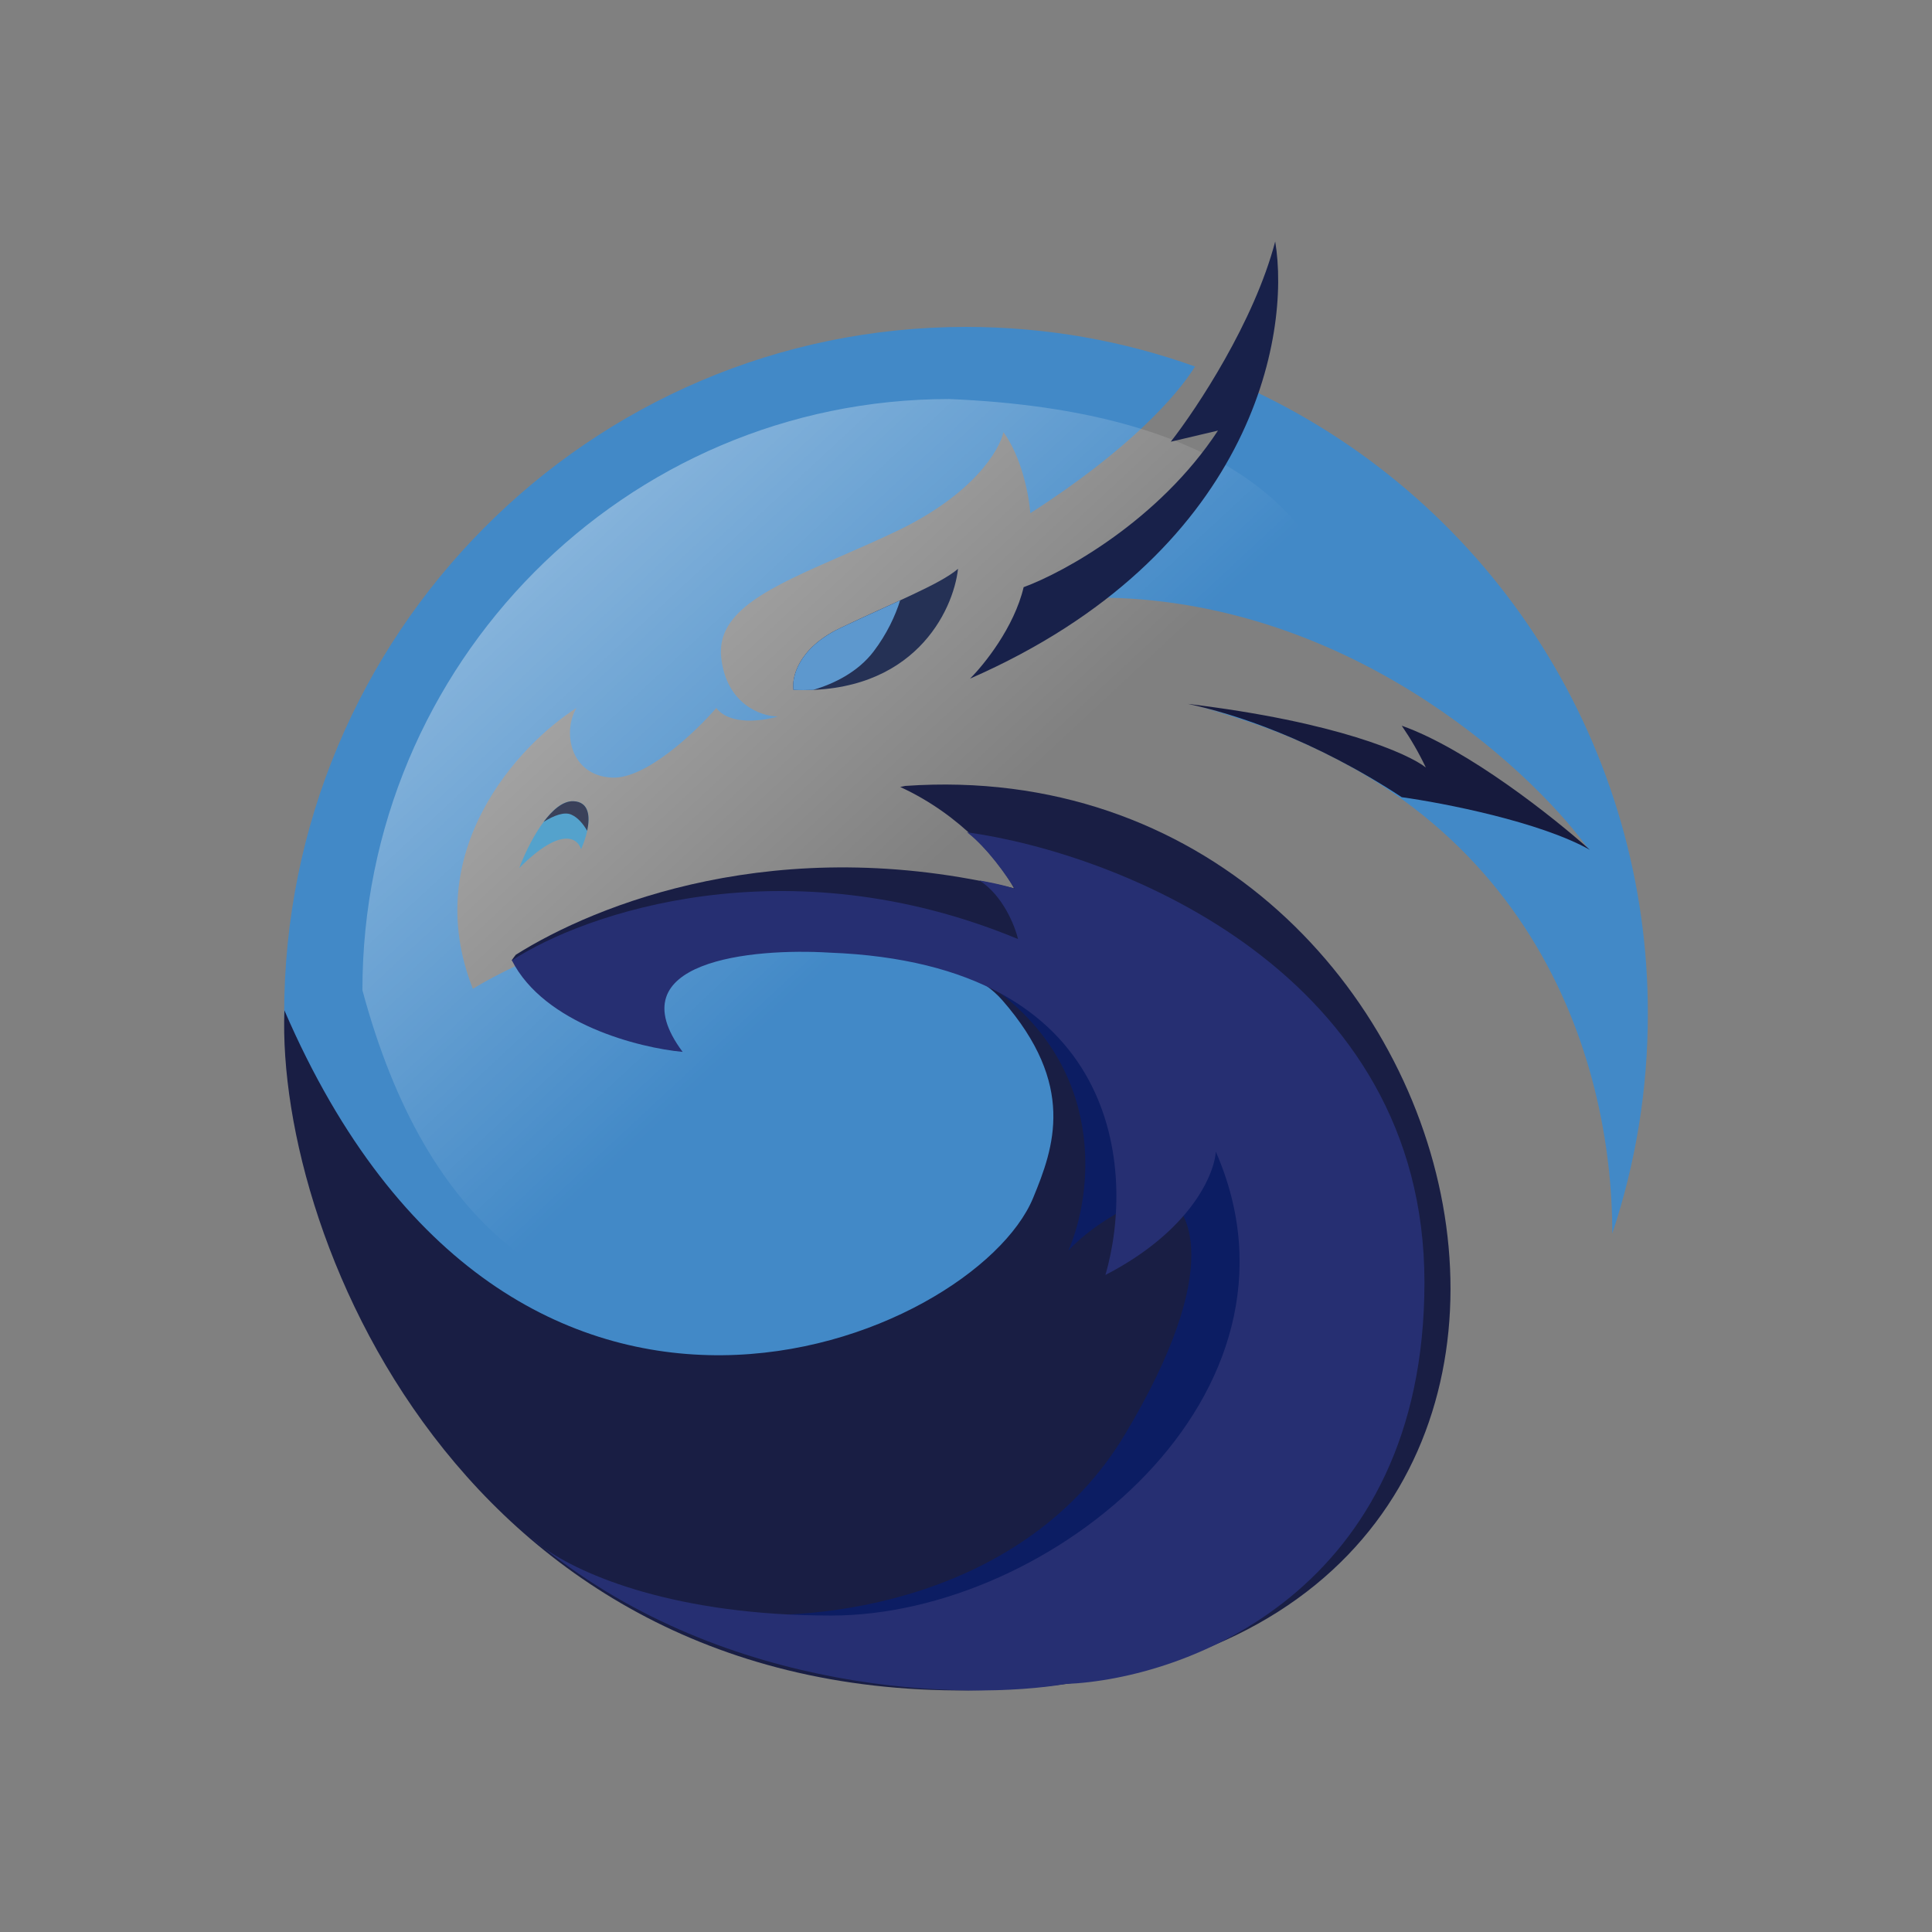 <svg width="24" height="24" viewBox="0 0 24 24" fill="none" xmlns="http://www.w3.org/2000/svg">
<rect x="0" y="0" width="24" height="24" fill="#808080" stroke="none"/>
<path fill-rule="evenodd" clip-rule="evenodd" d="M20.028 15.324C20.033 13.14 19.025 9.835 14.876 8.778C16.224 9.109 18.732 9.835 19.72 10.53C18.963 9.495 16.682 7.423 13.614 7.423C14.185 6.948 15.238 5.876 15.59 4.863C17.052 5.556 18.288 6.651 19.152 8.02C20.016 9.389 20.473 10.975 20.47 12.594C20.471 13.522 20.322 14.444 20.028 15.324ZM3.53 12.641V12.594C3.53 7.881 7.322 4.061 12 4.061C12.998 4.061 13.956 4.234 14.845 4.553C14.622 4.914 14.024 5.589 12.799 6.375C12.785 6.172 12.697 5.686 12.465 5.368C12.419 5.589 12.089 6.144 11.142 6.596C10.906 6.709 10.674 6.81 10.454 6.906C9.574 7.291 8.896 7.588 8.959 8.168C9.023 8.747 9.453 8.898 9.661 8.901C9.476 8.956 9.067 9.014 8.898 8.795C8.641 9.092 8.022 9.681 7.601 9.66C7.075 9.633 6.987 9.078 7.162 8.795C6.453 9.245 5.201 10.574 5.874 12.283C6.6 11.841 8.472 11.033 10.149 11.326C10.634 11.411 11.018 11.463 11.329 11.505C12.363 11.646 12.601 11.678 13.148 12.443C13.859 13.439 13.176 17.071 8.898 17.385C5.834 17.61 4.151 14.633 3.53 12.641Z" fill="#4289C7"/>
<path d="M4.502 12.3C4.502 8.245 7.766 4.957 11.791 4.957C25.193 5.512 7.72 24.296 4.502 12.3Z" fill="url(#paint0_linear_328_40782)"/>
<path fill-rule="evenodd" clip-rule="evenodd" d="M6.407 11.861C6.389 11.884 6.371 11.908 6.354 11.933C8.001 11.663 11.532 11.373 12.451 12.425C13.37 13.477 13.094 14.253 12.833 14.883C12.105 16.641 6.364 19.108 3.533 12.551C3.426 15.428 5.89 21.419 12.649 20.976C21.241 20.414 18.591 9.25 11.245 9.763L11.183 9.776C11.945 10.127 12.423 10.708 12.597 11.035C9.667 10.323 7.402 11.233 6.407 11.861Z" fill="#191E44"/>
<path d="M12.222 12.191C13.781 13.227 13.572 14.853 13.271 15.536C13.623 15.156 14.175 14.903 14.407 14.824C14.782 14.954 15.221 15.733 13.978 17.813C12.736 19.894 10.14 20.162 8.997 20.037L9.747 20.544L15.318 19.195L16.474 14.187L12.222 12.137V12.191Z" fill="#0C1D63"/>
<path d="M8.48 13.067C7.941 13.017 6.762 12.721 6.359 11.931C7.255 11.344 9.765 10.47 12.646 11.665C12.607 11.498 12.456 11.121 12.166 10.937C12.266 10.954 12.493 10.999 12.603 11.04C12.511 10.887 12.265 10.532 12.013 10.339C13.908 10.602 17.695 12.088 17.695 15.93C17.695 19.773 14.725 20.857 13.241 20.919C12.015 21.124 9.038 21.061 6.751 19.225C6.697 19.186 6.646 19.144 6.598 19.098L6.751 19.225C7.225 19.566 8.391 20.069 10.326 20.069C13.068 20.069 16.421 17.317 15.103 14.306C15.085 14.591 14.786 15.294 13.732 15.838C14.104 14.561 13.938 11.971 10.304 11.834C9.345 11.775 7.638 11.937 8.48 13.067Z" fill="#262F72"/>
<path d="M17.413 9.903C16.319 9.185 15.32 8.861 14.755 8.744C16.606 8.966 17.497 9.364 17.712 9.534C17.626 9.353 17.526 9.18 17.413 9.015C18.231 9.304 19.312 10.164 19.75 10.557C19.129 10.208 17.933 9.975 17.413 9.903Z" fill="#161A3D"/>
<path d="M12.716 7.294C12.599 7.792 12.223 8.259 12.05 8.43C15.553 6.896 16.037 4.17 15.841 3C15.581 3.995 14.868 5.073 14.544 5.487L15.13 5.349C14.397 6.464 13.216 7.111 12.716 7.294Z" fill="#18214A"/>
<path d="M10.437 7.802C9.913 8.052 9.833 8.418 9.857 8.57C11.349 8.631 11.842 7.593 11.901 7.066C11.675 7.261 11.091 7.488 10.437 7.802Z" fill="#253155"/>
<path fill-rule="evenodd" clip-rule="evenodd" d="M10.102 8.57C10.367 8.492 10.659 8.346 10.852 8.093C11.018 7.874 11.122 7.649 11.182 7.458C11.118 7.488 11.052 7.517 10.984 7.549C10.812 7.627 10.627 7.711 10.437 7.802C9.913 8.053 9.833 8.418 9.857 8.57C9.942 8.574 10.024 8.573 10.102 8.57Z" fill="#5D98CE"/>
<path d="M7.123 9.953C6.836 9.942 6.555 10.501 6.451 10.782C6.969 10.262 7.178 10.411 7.218 10.55C7.306 10.356 7.41 9.964 7.123 9.953Z" fill="#54A2CC"/>
<path fill-rule="evenodd" clip-rule="evenodd" d="M6.753 10.21C6.879 10.131 7.01 10.08 7.098 10.12C7.178 10.155 7.244 10.234 7.294 10.32C7.332 10.143 7.318 9.961 7.123 9.953C6.994 9.948 6.865 10.06 6.753 10.21Z" fill="#3A415A"/>
<defs>
<linearGradient id="paint0_linear_328_40782" x1="7.172" y1="5.401" x2="11.918" y2="10.5" gradientUnits="userSpaceOnUse">
<stop stop-color="white" stop-opacity="0.41"/>
<stop offset="1" stop-color="white" stop-opacity="0"/>
</linearGradient>
</defs>
</svg>
